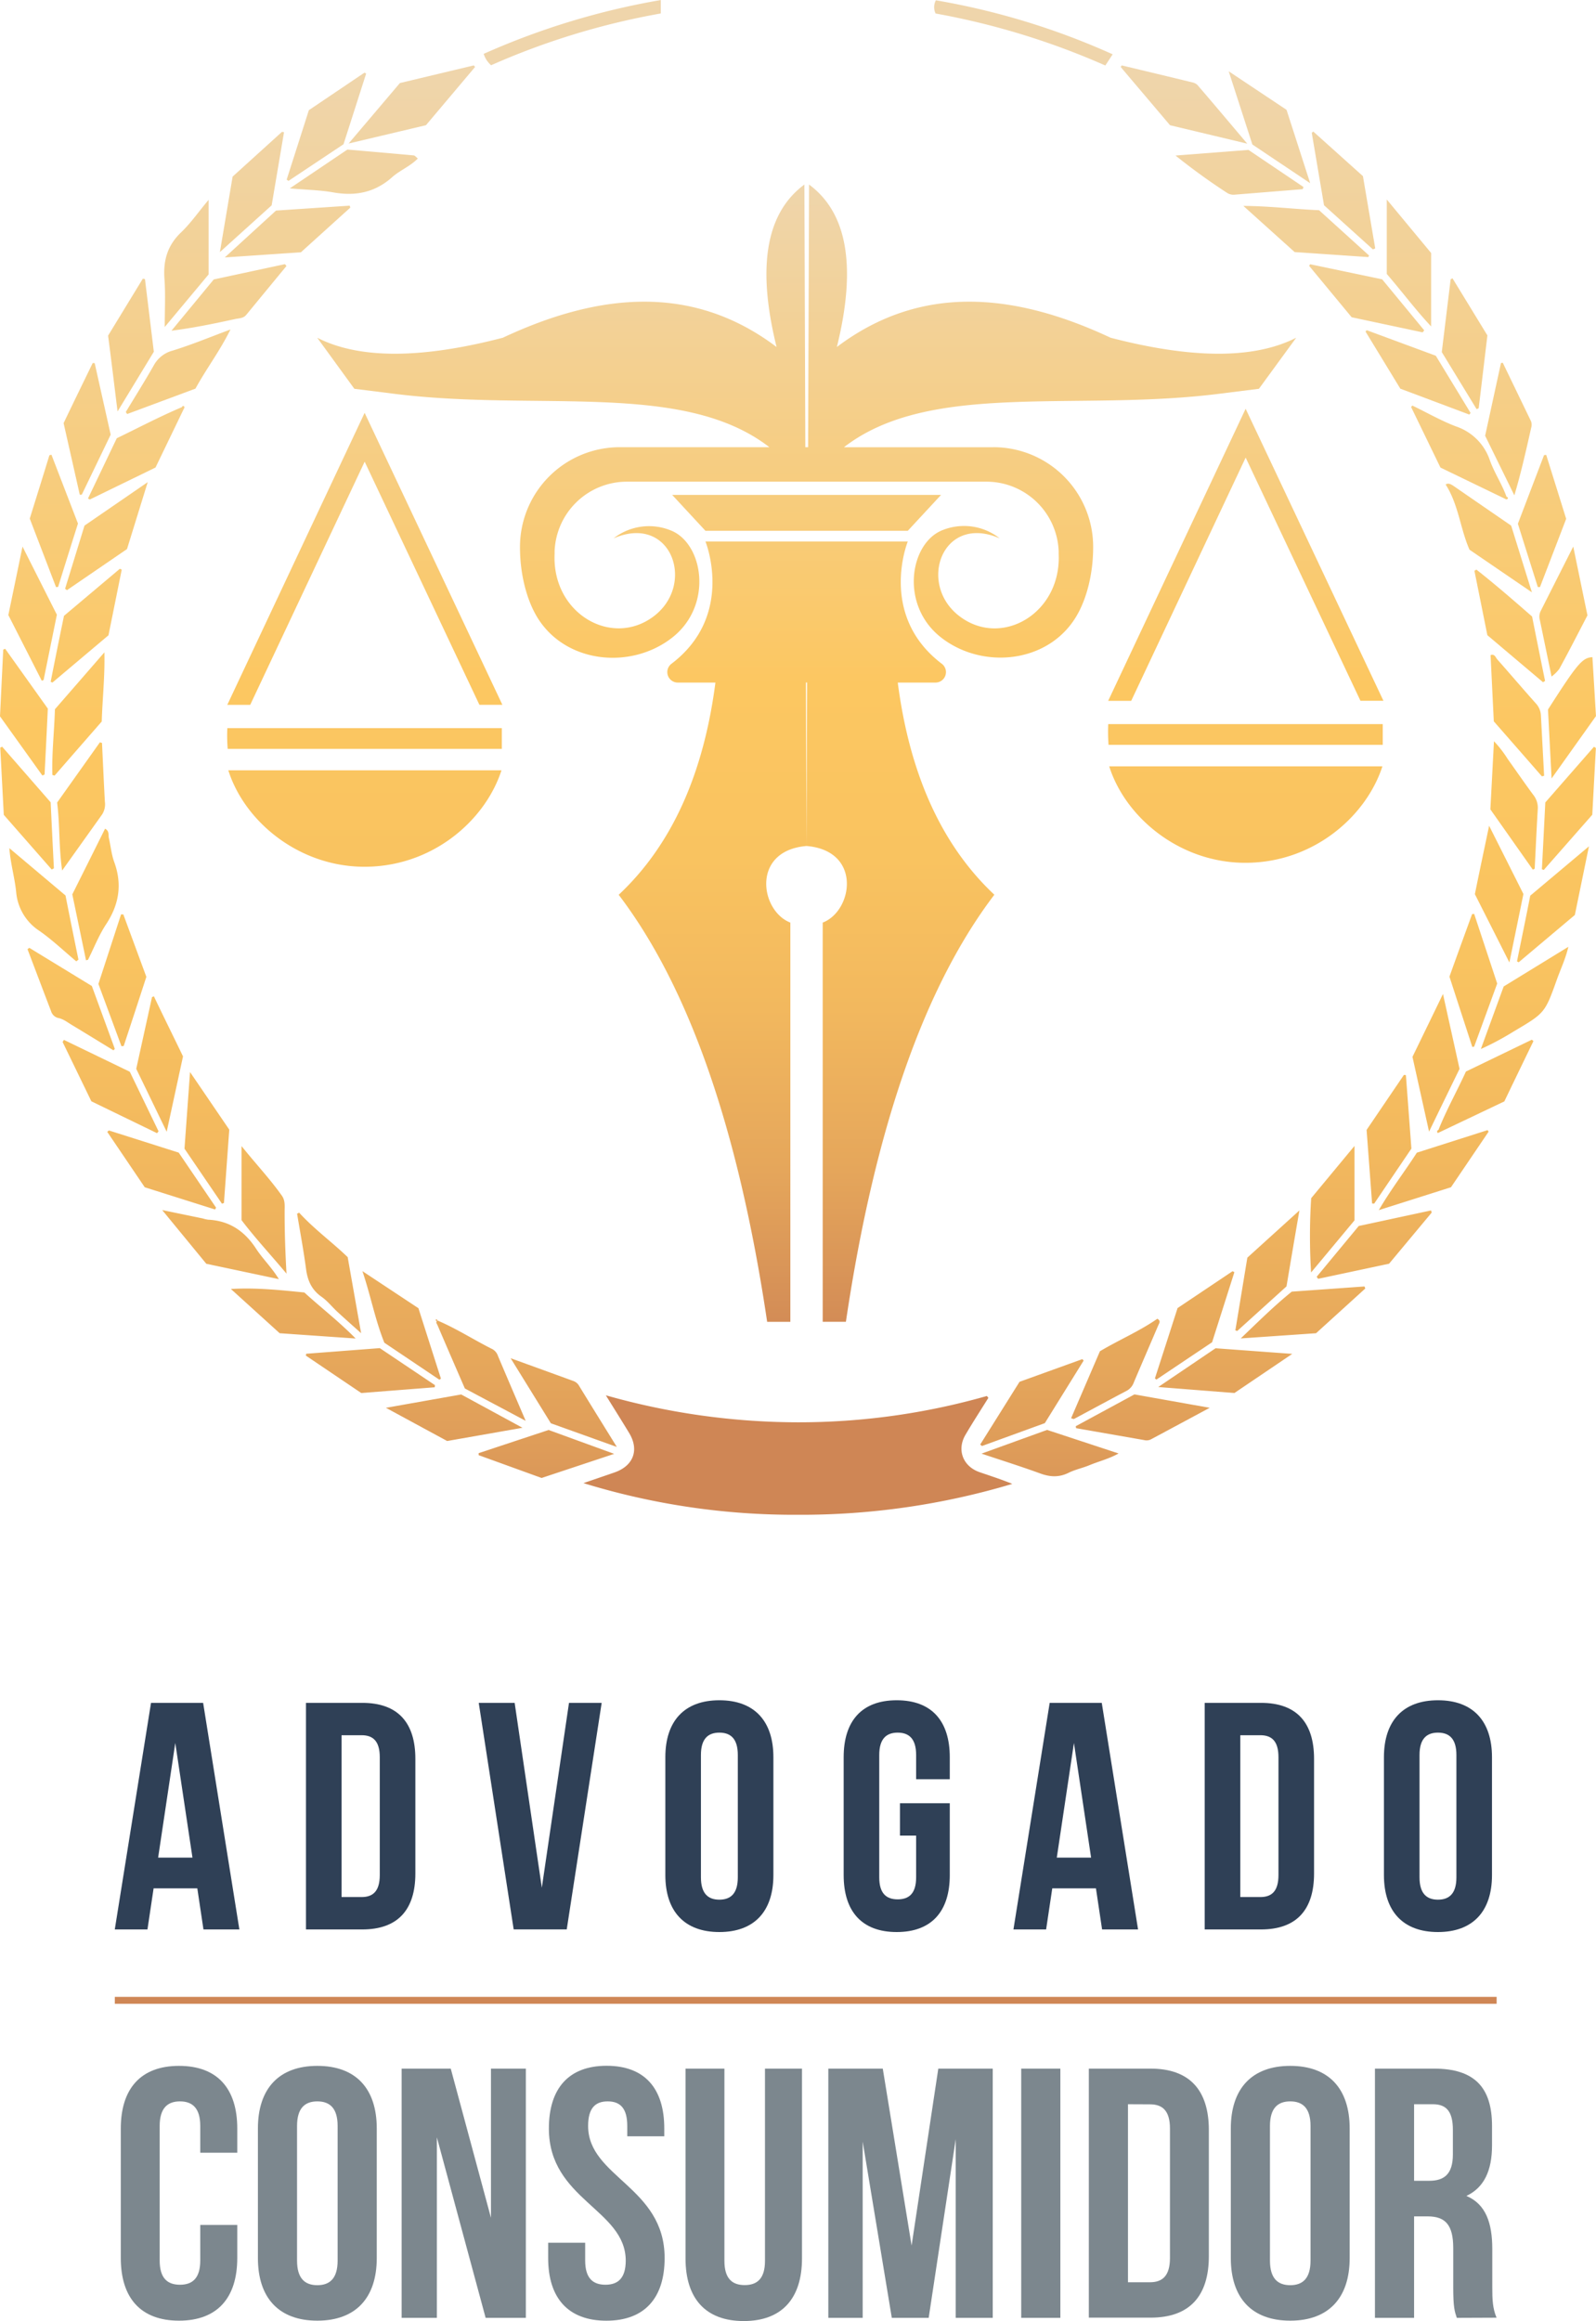 <svg id="Modelo1" xmlns="http://www.w3.org/2000/svg" xmlns:xlink="http://www.w3.org/1999/xlink" viewBox="0 0 493.33 717.12"><defs><style>.cls-1{fill:url(#Gradiente_sem_nome_33);}.cls-2{fill:#cf8655;}.cls-3{fill:url(#Gradiente_sem_nome_33-2);}.cls-4{fill:#2f4056;}.cls-5{fill:#7c878e;}</style><linearGradient id="Gradiente_sem_nome_33" x1="500" y1="158.72" x2="500" y2="629.77" gradientUnits="userSpaceOnUse"><stop offset="0" stop-color="#efd5ab"/><stop offset="0.43" stop-color="#fcc761"/><stop offset="0.58" stop-color="#f9c360"/><stop offset="0.71" stop-color="#f2b85e"/><stop offset="0.85" stop-color="#e5a65b"/><stop offset="0.98" stop-color="#d38c56"/><stop offset="1" stop-color="#cf8655"/></linearGradient><linearGradient id="Gradiente_sem_nome_33-2" x1="502.25" y1="193.28" x2="502.25" y2="550.64" xlink:href="#Gradiente_sem_nome_33"/></defs><g id="BG"><path class="cls-1" d="M615,174.05l-15.26-18,.34-.48c7.33,1.76,14.67,3.5,22,5.29a3,3,0,0,1,1.46.83c5,5.81,9.9,11.64,15.33,18.06Zm-230,0,15.19-18-.41-.48-22.83,5.45L361.1,179.7ZM352.7,536c1.86,1.28,3.29,3.17,5,4.73,2.24,2.07,4.53,4.09,7.26,6.54-1.45-8.23-2.78-15.76-4.15-23.5-4.78-4.62-10.36-8.65-15-13.74l-.64.32c.94,5.65,2,11.29,2.76,17C348.38,530.86,349.57,533.79,352.7,536Zm368.73-247.6c2.12-7.07,3.65-14,5.21-20.9a3.13,3.13,0,0,0-.06-2q-4.35-9-8.73-18.07l-.56.11-4.89,22.45ZM430.46,562c-6.22-2.27-12.45-4.52-19.28-7l12.43,20.1L444,582.41c-4.22-6.83-8-12.88-11.7-18.95A3.34,3.34,0,0,0,430.46,562Zm-29.17,22.33,0,.62L420.75,592l22.43-7.45-20.26-7.38Zm-5.39-18.13-23.27,4.12,18.93,10.26,23.28-4.09ZM695.71,213.53,682,197v23c4.72,5.47,8.82,11,13.7,16.21Zm-19.18.78-15.46-14c-7.72-.33-15.25-1.29-23.4-1.33l15.85,14.26,22.75,1.55ZM389.14,561.63l.49-.32-6.95-21.76-17.32-11.46c2.52,7.41,3.92,15,6.78,22.12Zm26.69,12.72c-3.1-7.24-5.86-13.64-8.57-20.06a3.74,3.74,0,0,0-1.69-2.08c-5.73-2.86-11.12-6.37-17-8.86l0,0,0,0h0c-.69.45-.19,1,0,1.43q4.2,9.78,8.46,19.57ZM332.52,521.2c-3.54-5.46-8.27-8.69-14.86-9a11,11,0,0,1-1.68-.39l-12.5-2.58,13.63,16.59,22.43,4.75C337.23,526.81,334.51,524.26,332.52,521.2Zm14.9,13.49c-7.55-.75-15-1.55-22.71-1.08l15.08,13.67,23.48,1.63C357.85,543.41,352.39,539.24,347.42,534.69Zm325.91-20.54-13,15.69.45.63,21.93-4.67L695.89,510c-.07-.22-.15-.44-.22-.66ZM658.6,528.51c4.39-5.25,8.77-10.51,13.42-16.1v-23l-13.39,16.15A183.66,183.66,0,0,0,658.6,528.51ZM340.46,504.77c-3.75-5.29-8.22-10-12.46-15.32v22.89c4.34,5.7,9,10.67,13.9,16.53-.4-7.09-.6-13.27-.58-19.47C341.33,507.84,341.5,506.23,340.46,504.77Zm47.33,58.55-17.05-11.44L348,553.62l-.12.57L365,565.75l22.7-1.77C387.76,563.76,387.78,563.54,387.79,563.32ZM658,217.5l13.14,15.88,21.94,4.67.49-.63-13-15.76L658.3,217Zm-296.37-18-.21-.6-22.76,1.52-15.84,14.48,23.53-1.59Zm296.69-7.54c-2.62-8.14-5-15.53-7.31-22.67l-17.88-11.91L640.45,180ZM691.29,491.5c-3.7,5.76-7.88,11.14-11.76,17.75l22.31-7.07L713.48,485l-.33-.47Zm19.12-230q1.35-11.26,2.69-22.51l-10.79-17.65-.57.31L699,244.14l10.77,17.64ZM341.13,176.22l-.62-.13-15.27,13.84-3.93,23.32,16-14.45Q339.22,187.53,341.13,176.22Zm336.58,36.19.72-.3-3.8-22.33L659.28,176l-.47.39q1.89,11.19,3.79,22.38ZM731,383.29c-.35,7-.7,13.82-1.05,20.64l.57.22,15-17.06,1.11-20.62-.58-.39ZM675.43,237.8l10.76,17.65,21.32,8c.13-.17.27-.33.4-.49l-10.76-17.69-21.35-7.89Zm53.26,78.95h.66q4.06-10.54,8.1-21.09c-2.07-6.64-4.12-13.2-6.17-19.76l-.67.08c-2.74,7.17-5.47,14.34-8.09,21.2C724.66,304,726.68,310.36,728.69,316.75ZM656,193.81c.09-.22.17-.44.26-.67l-17-11.46-22.56,1.74A197.23,197.23,0,0,0,632.71,195a3.65,3.65,0,0,0,2.32.5ZM310.37,490.26c3.93,5.77,7.76,11.4,11.58,17l.61-.21c.56-7.64,1.11-15.28,1.65-22.67l-12.13-17.8C311.47,475.05,310.91,482.7,310.37,490.26Zm400.71-30.79A86.45,86.45,0,0,0,721.3,454c9.55-5.65,9.58-5.63,13.32-16.11,1.13-3.16,2.61-6.21,3.51-10l-20,12.26C715.75,446.68,713.41,453.07,711.08,459.47Zm-6.59,6.13c-1.69-7.66-3.32-15-5.12-23.14-3.39,7-6.42,13.25-9.43,19.43L695.07,485C698.44,478,701.44,471.86,704.49,465.6ZM585.87,576c0,.21.07.41.11.62l21,3.67a3.08,3.08,0,0,0,2-.16c5.88-3.14,11.75-6.3,18.28-9.81L604,566.18ZM359.52,179.93c2.31-7.19,4.66-14.52,7-21.84l-.52-.28L348.81,169.4c-2.35,7.36-4.6,14.4-6.86,21.45l.57.4Zm293.11,354.5c-5.47,4.42-10.39,9.32-15.77,14.45l23.28-1.6,15.22-13.82c-.09-.21-.17-.42-.25-.63Zm78-159.39q-.49-9.42-1-18.83a5.92,5.92,0,0,0-1.68-3.66c-4-4.48-7.84-9-11.81-13.48-.5-.57-.78-1.78-2.06-1.3.34,6.9.67,13.77,1,20.46,5.08,5.8,10,11.41,14.87,17Zm-429.74-131q-1.37-11.22-2.74-22.45l-.66-.13-10.74,17.6c1,7.58,1.89,15.1,2.93,23.42Zm81.57-59.74c-.53-.41-.86-.89-1.24-.92-6.85-.64-13.71-1.22-20.5-1.81l-17.81,12c5,.44,9.28.5,13.42,1.23,7,1.24,13.05,0,18.39-4.84C377.08,187.93,380.16,186.71,382.49,184.34Zm324,282.13c-2.73,6-6,11.79-8.47,18-.4.22-.6.51-.23,1l.75-.35h0l19.82-9.42q4.47-9.29,9-18.63l-.49-.44ZM635.19,546.4l.6.17L651,532.81c1.3-7.71,2.56-15.23,4-23.47L638.9,523.93C637.65,531.49,636.42,539,635.19,546.4Zm65-261.35c4,6.22,4.52,13.68,7.38,20.15l19.29,13.17c-2.29-7.34-4.35-14-6.41-20.61-5.94-4.09-11.82-8.12-17.69-12.18C701.89,285,701.06,284.48,700.19,285.05Zm-421.57,3.14,8.93-18.53c-1.71-7.67-3.33-14.88-4.94-22.1l-.61-.05c-3,6.16-6,12.32-9,18.58,1.72,7.6,3.36,14.86,5,22.13ZM709,458.74c2.37-6.47,4.74-12.95,7.13-19.5q-3.54-10.73-7.12-21.52l-.64.07c-2.35,6.46-4.71,12.92-7,19.32,2.38,7.33,4.72,14.52,7.06,21.7ZM576.3,575.06l12-19.33-.42-.44-19.4,7c-4.15,6.62-8.15,13-12.16,19.39l.56.44Zm111-107.6-11.54,17c.57,7.65,1.14,15.19,1.7,22.73l.64.05,11.51-17c-.57-7.63-1.13-15.17-1.7-22.7ZM628,550.07c2.41-7.55,4.65-14.6,6.89-21.65l-.56-.3-17,11.39c-2.37,7.38-4.68,14.55-7,21.72l.46.37Zm94.26-117.68.5.29,17.37-14.62c1.44-7,2.81-13.7,4.36-21.21L726.34,412.1C725,419,723.6,425.69,722.25,432.39ZM265.57,423c4,2.81,7.57,6.22,11.34,9.37l.68-.51c-1.33-6.51-2.66-13-4-19.83l-17.36-14.62c.35,4.73,1.64,9.06,2.1,13.47A15.91,15.91,0,0,0,265.57,423Zm458.66-11.43c-3.48-6.94-6.87-13.66-10.6-21.08-1.56,7.48-3,14.17-4.4,21.13,3.39,6.71,6.87,13.58,10.67,21.11C721.47,425.08,722.87,418.27,724.23,411.59Zm-420-175.14,13.59-16.28V197.11c-3,3.53-5.44,7.12-8.54,10.08-4.18,4-5.51,8.64-5.11,14.25C304.53,226.18,304.26,231,304.26,236.45ZM611.36,563.9l23.54,1.85,17.88-12.09-23.7-1.74ZM727.72,403.76c.31-6.08.58-12.17.94-18.25a6.33,6.33,0,0,0-1.3-4.46c-2.74-3.69-5.33-7.48-8-11.21a33.61,33.61,0,0,0-4.23-5.46c-.39,7.45-.75,14.3-1.11,21.05l13.12,18.62ZM266.81,345.48q2.06-10.11,4.11-20.19c-3.45-6.84-6.85-13.57-10.62-21.06-1.56,7.56-2.95,14.25-4.38,21.16,3.5,6.88,6.92,13.58,10.33,20.29Zm289.92,239c6.5,2.17,12.31,4,18,6.07,3.09,1.16,5.89,1.34,8.9-.14,2-1,4.35-1.48,6.47-2.36,2.88-1.2,6-1.94,9-3.62L577,577.15Zm-236.6-76-11.55-17L287,484.63l-.51.43,11.59,17.12,21.74,6.87ZM269,346l.54.25,17.33-14.61,4.1-20.29-.57-.27-17.28,14.55C271.69,332.52,270.33,339.27,269,346Zm-1.88,28.65c.34-6.77.69-13.53,1-20.36l-13.18-18.48-.6.25q-.5,10.29-1,20.62c4.39,6.14,8.75,12.21,13.1,18.29Zm4.18-57.94c2-6.43,4-12.85,6.14-19.59l-8.2-21.27-.63.16c-2,6.56-4.07,13.12-6.07,19.58l8.12,21.17ZM326,233.94c1.2-.26,2.55-.19,3.46-1.3q6.21-7.56,12.43-15.09l-.48-.58-22,4.73-13.06,15.83C313.12,236.69,319.54,235.34,326,233.94ZM299,284.33l-19.54,13.42-6,19.51.58.44L292.6,305C294.68,298.29,296.72,291.69,299,284.33ZM270,403.65c-.34-6.81-.69-13.63-1-20.4l-15-17.19-.58.3c.36,6.87.72,13.74,1.09,20.76L269.32,404Zm456.95-77.78c-5.67-4.93-11.33-9.88-17.25-14.52l-.61.36c1.32,6.58,2.65,13.16,4,19.9l17.2,14.53.64-.39C729.6,339.26,728.3,332.78,726.92,325.87ZM611.09,542.8c-5.5,3.84-11.81,6.51-17.76,10.05l-8.91,20.7c.51.13.77.28.91.21,5.46-2.92,10.9-5.87,16.38-8.76a4.72,4.72,0,0,0,2.12-2.58c2.51-5.9,5.06-11.8,7.59-17.7C611.68,544.12,612.22,543.5,611.09,542.8ZM302.35,484.9l-8.89-18.41-20.37-9.85-.4.65,8.89,18.33,20.3,9.85Zm-10.77-26.37q3.53-10.69,7-21.36c-2.39-6.47-4.75-12.88-7.12-19.29l-.7,0-7,21.48,7.12,19.24Zm18.33,3.22c-2.89-6-6-12.26-9-18.56l-.58.23c-1.62,7.37-3.24,14.73-4.88,22.17,3.12,6.43,6.08,12.56,9.41,19.44C306.63,476.9,308.22,469.55,309.91,461.75ZM292.22,262.66l.43.62,21.11-7.85c3.29-6.05,7.5-11.54,10.82-18.27-6.46,2.4-12.09,4.75-17.9,6.53a9.34,9.34,0,0,0-5.86,4.66C298.06,253.18,295.1,257.9,292.22,262.66ZM280.55,431.89c1.85-3.7,3.37-7.61,5.61-11,4-6.1,5-12.32,2.48-19.22-.86-2.35-1.08-4.93-1.65-7.4-.21-.94.21-2.14-1.17-2.88q-5.08,10.2-10.13,20.3c1.44,6.89,2.84,13.63,4.24,20.37Zm7.85,28,.43-.47L281.73,440l-19.32-11.79-.57.41c2.43,6.39,4.84,12.78,7.29,19.16a3.06,3.06,0,0,0,2.11,2.08c1.66.3,2.89,1.33,4.25,2.14C279.82,454.61,284.1,457.25,288.4,459.87ZM729.33,327c1.19,5.7,2.36,11.4,3.6,17.39a12.08,12.08,0,0,0,2.36-2.31c3-5.44,5.79-10.95,8.74-16.59-1.45-7-2.83-13.72-4.39-21.26-3.65,7.21-6.9,13.64-10.15,20.08A4,4,0,0,0,729.33,327ZM270.21,375c4.88-5.61,9.77-11.21,14.58-16.72.21-7.07,1-13.92.82-21.37-5.45,6.27-10.48,12.06-15.29,17.58-.22,7.08-1,13.68-.79,20.3Zm14.69,12a5.81,5.81,0,0,0,.86-3.91c-.33-6.06-.6-12.13-.89-18.19l-.65-.19L271,383.32c.87,6.87.49,13.66,1.55,21Zm446.93-32.37c.35,6.66.71,13.55,1.11,21.25l13.72-19.27q-.54-9.1-1.1-18.21C742.43,338.58,740.92,340.38,731.83,354.58ZM405.14,155.52a227.56,227.56,0,0,1,52.46-16v-4.15A230,230,0,0,0,402.85,152,7.73,7.73,0,0,0,405.14,155.52Zm192.13-3.38a225.51,225.51,0,0,0-54.65-16.69,4.55,4.55,0,0,0-.09,4.08A231.51,231.51,0,0,1,595,155.6ZM718.56,289.47c.25.16.5.29.78,0s0-.51-.33-.62c-1.39-3.91-3.75-7.38-5.14-11.26a16.59,16.59,0,0,0-10.45-10.47c-4.65-1.77-9-4.28-13.51-6.45-.13.14-.27.28-.4.43q4.54,9.36,9.08,18.72ZM388.07,543c-.05.42,0,.62.45.34A.35.35,0,0,0,388.07,543ZM310.22,260.87c-.35-.2-.52,0-.67.29-6.85,2.9-13.42,6.37-20.11,9.6-3,6.26-5.94,12.44-8.9,18.62l.57.31,20.3-9.88,8.74-18.12h0A.66.66,0,0,0,310.22,260.87Z" transform="translate(-253.34 -135.36)"/><path class="cls-2" d="M551.8,578.61c2.26-3.84,4.69-7.58,7.05-11.36-.15-.19-.3-.39-.46-.58a212.14,212.14,0,0,1-58.51,8.13,218.13,218.13,0,0,1-59.27-8.34c2.72,4.4,5,8,7.18,11.61,3.2,5.25,1.38,10.17-4.5,12.22-3.2,1.11-6.41,2.2-9.61,3.3a221.43,221.43,0,0,0,66.23,9.78,227.5,227.5,0,0,0,66.33-9.54c-3.37-1.39-6.73-2.46-10.07-3.61C551,588.45,549,583.31,551.8,578.61Z" transform="translate(-253.34 -135.36)"/></g><path class="cls-3" d="M596.2,372.13h84.45c-5.11,15.75-21.93,30.34-43.53,29.79C617.61,401.42,601.19,387.87,596.2,372.13Zm-.32-20.23H603l35.38-75.16c12,25.43,23.76,50.33,35.48,75.13h7.1c-14.2-30.08-28.3-60-42.59-90.22Zm.13,13.59h84.74v-6.41H595.9A52.57,52.57,0,0,0,596,365.49ZM364.83,403.14c21.59.56,38.42-14,43.52-29.79H323.91C328.89,389.09,345.31,402.64,364.83,403.14Zm-41.24-50h7.09L366.06,278l35.47,75.12h7.1l-42.58-90.21Zm.13,13.6h84.74v-6.41H323.61A50.7,50.7,0,0,0,323.72,366.72Zm236.61-93.19H514.2C541,252.78,586.32,262.74,631,256.92l11.48-1.44L654,239.71c-13.4,6.82-32.92,6.34-57.36,0-30.49-14.29-59.15-16.37-84.62,2.86,6.39-25.88,2.73-41.82-8.6-50.19l-.29,81.15h-.86l-.29-81.15c-11.33,8.37-15,24.31-8.6,50.19-25.47-19.23-54.13-17.15-84.62-2.86-24.44,6.34-44,6.82-57.36,0l11.47,15.77,11.47,1.44c44.7,5.82,90-4.14,116.82,16.61H445a30.82,30.82,0,0,0-30.92,30c-.17,8.76,2,17.17,5.42,22.7,8.84,14.26,29.15,16.07,41.78,6s9.37-29.11-.63-33A17.83,17.83,0,0,0,443,301.69c17.82-7.75,25.63,14.26,12.28,24.18-13,9.66-31.32-1.08-30.51-19.31,0-.32,0-.63,0-.94a22.37,22.37,0,0,1,22.47-21.44H558.11a22.36,22.36,0,0,1,22.47,21.44c0,.31,0,.62,0,.94.81,18.23-17.51,29-30.5,19.31-13.36-9.92-5.54-31.93,12.27-24.18a17.83,17.83,0,0,0-17.69-2.53c-10,3.92-13.26,22.92-.63,33s32.94,8.3,41.78-6c3.44-5.53,5.6-13.94,5.42-22.7A30.81,30.81,0,0,0,560.33,273.53Zm-57.61,25.81h31.22l10.29-11.1H461.11l10.29,11.1h31.32Zm28.12,46.89H542.5a3.23,3.23,0,0,0,1.94-5.82c-19.75-15-10.5-37.77-10.5-37.77H471.4s9.25,22.78-10.49,37.77a3.23,3.23,0,0,0,1.93,5.82h11.64c-3.64,28.06-13.4,50.12-29.9,65.57,21.22,27.88,36.83,71,45.89,131.94h7.17V420.41c-9.32-3.59-12.19-22.23,5-23.67l-.18-50.51h.36l-.18,50.51c17.21,1.44,14.34,20.08,5,23.67V543.74h7.17c9.06-60.95,24.67-104.06,45.89-131.94C544.24,396.35,534.48,374.29,530.84,346.23Z" transform="translate(-253.34 -135.36)"/><path class="cls-4" d="M327.33,731.49h-11.1l-1.9-12.7H300.82l-1.9,12.7h-10.1l11.2-70h16.11Zm-25.11-22.2h10.61l-5.31-35.41Z" transform="translate(-253.34 -135.36)"/><path class="cls-4" d="M347.92,661.48h17.4c11,0,16.41,6.1,16.41,17.3v35.41c0,11.2-5.4,17.3-16.41,17.3h-17.4Zm11,10v50h6.2c3.5,0,5.61-1.8,5.61-6.8V678.28c0-5-2.11-6.8-5.61-6.8Z" transform="translate(-253.34 -135.36)"/><path class="cls-4" d="M420.82,718.59l8.4-57.11h10.1l-10.8,70h-16.4l-10.8-70h11.1Z" transform="translate(-253.34 -135.36)"/><path class="cls-4" d="M459,678.28c0-11.2,5.9-17.6,16.7-17.6s16.7,6.4,16.7,17.6v36.41c0,11.2-5.9,17.6-16.7,17.6s-16.7-6.4-16.7-17.6Zm11,37.11c0,5,2.2,6.9,5.7,6.9s5.7-1.9,5.7-6.9V677.58c0-5-2.2-6.9-5.7-6.9s-5.7,1.9-5.7,6.9Z" transform="translate(-253.34 -135.36)"/><path class="cls-4" d="M531.52,692.49h15.4v22.2c0,11.2-5.6,17.6-16.4,17.6s-16.4-6.4-16.4-17.6V678.28c0-11.2,5.6-17.6,16.4-17.6s16.4,6.4,16.4,17.6v6.8h-10.4v-7.5c0-5-2.2-6.9-5.7-6.9s-5.7,1.9-5.7,6.9v37.81c0,5,2.2,6.8,5.7,6.8s5.7-1.8,5.7-6.8v-12.9h-5Z" transform="translate(-253.34 -135.36)"/><path class="cls-4" d="M605.12,731.49H594l-1.9-12.7h-13.5l-1.9,12.7h-10.1l11.2-70h16.1ZM580,709.29h10.6l-5.3-35.41Z" transform="translate(-253.34 -135.36)"/><path class="cls-4" d="M625.72,661.48h17.4c11,0,16.4,6.1,16.4,17.3v35.41c0,11.2-5.4,17.3-16.4,17.3h-17.4Zm11,10v50h6.2c3.5,0,5.6-1.8,5.6-6.8V678.28c0-5-2.1-6.8-5.6-6.8Z" transform="translate(-253.34 -135.36)"/><path class="cls-4" d="M681.12,678.28c0-11.2,5.9-17.6,16.7-17.6s16.7,6.4,16.7,17.6v36.41c0,11.2-5.9,17.6-16.7,17.6s-16.7-6.4-16.7-17.6Zm11,37.11c0,5,2.2,6.9,5.7,6.9s5.7-1.9,5.7-6.9V677.58c0-5-2.2-6.9-5.7-6.9s-5.7,1.9-5.7,6.9Z" transform="translate(-253.34 -135.36)"/><path class="cls-5" d="M326.68,822.78V833c0,12.32-6.16,19.36-18,19.36s-18-7-18-19.36V793c0-12.32,6.16-19.36,18-19.36s18,7,18,19.36v7.48H315.24V792.2c0-5.5-2.42-7.59-6.27-7.59s-6.27,2.09-6.27,7.59v41.58c0,5.5,2.42,7.48,6.27,7.48s6.27-2,6.27-7.48v-11Z" transform="translate(-253.34 -135.36)"/><path class="cls-5" d="M333.06,793c0-12.32,6.48-19.36,18.37-19.36s18.37,7,18.37,19.36v40c0,12.32-6.49,19.36-18.37,19.36s-18.37-7-18.37-19.36Zm12.1,40.81c0,5.5,2.42,7.59,6.27,7.59s6.27-2.09,6.27-7.59V792.2c0-5.5-2.42-7.59-6.27-7.59s-6.27,2.09-6.27,7.59Z" transform="translate(-253.34 -135.36)"/><path class="cls-5" d="M388.38,795.72v55.77H377.49v-77h15.18l12.43,46.09V774.49h10.78v77H403.45Z" transform="translate(-253.34 -135.36)"/><path class="cls-5" d="M440.85,773.61c11.77,0,17.82,7,17.82,19.36v2.42H447.23V792.2c0-5.5-2.2-7.59-6.05-7.59s-6.05,2.09-6.05,7.59c0,15.84,23.65,18.81,23.65,40.81,0,12.32-6.16,19.36-18,19.36s-18-7-18-19.36v-4.73h11.44v5.5c0,5.5,2.42,7.48,6.27,7.48s6.27-2,6.27-7.48C446.68,817.94,423,815,423,793,423,780.65,429.08,773.61,440.85,773.61Z" transform="translate(-253.34 -135.36)"/><path class="cls-5" d="M477.26,774.49v59.4c0,5.5,2.42,7.48,6.27,7.48s6.27-2,6.27-7.48v-59.4h11.44v58.63c0,12.32-6.16,19.36-18,19.36s-18-7-18-19.36V774.49Z" transform="translate(-253.34 -135.36)"/><path class="cls-5" d="M535.12,829.16l8.25-54.67H560.2v77H548.76V796.27l-8.36,55.22H529l-9-54.45v54.45H509.38v-77h16.83Z" transform="translate(-253.34 -135.36)"/><path class="cls-5" d="M569,774.49h12.1v77H569Z" transform="translate(-253.34 -135.36)"/><path class="cls-5" d="M589.9,774.49H609c12.1,0,18,6.71,18,19v38.94c0,12.32-5.94,19-18,19H589.9Zm12.1,11v55h6.82c3.85,0,6.16-2,6.16-7.48V793c0-5.5-2.31-7.48-6.16-7.48Z" transform="translate(-253.34 -135.36)"/><path class="cls-5" d="M633.79,793c0-12.32,6.49-19.36,18.37-19.36s18.37,7,18.37,19.36v40c0,12.32-6.49,19.36-18.37,19.36s-18.37-7-18.37-19.36Zm12.1,40.81c0,5.5,2.42,7.59,6.27,7.59s6.27-2.09,6.27-7.59V792.2c0-5.5-2.42-7.59-6.27-7.59s-6.27,2.09-6.27,7.59Z" transform="translate(-253.34 -135.36)"/><path class="cls-5" d="M703.64,851.49c-.66-2-1.1-3.19-1.1-9.46v-12.1c0-7.15-2.42-9.79-7.92-9.79h-4.18v31.35h-12.1v-77H696.6c12.54,0,17.93,5.83,17.93,17.71v6c0,7.92-2.53,13.09-7.92,15.62,6,2.53,8,8.36,8,16.39v11.88c0,3.74.11,6.49,1.32,9.35Zm-13.2-66v23.65h4.73c4.51,0,7.26-2,7.26-8.14v-7.59c0-5.5-1.87-7.92-6.16-7.92Z" transform="translate(-253.34 -135.36)"/><rect class="cls-2" x="35.49" y="616.96" width="427.13" height="2.14"/></svg>